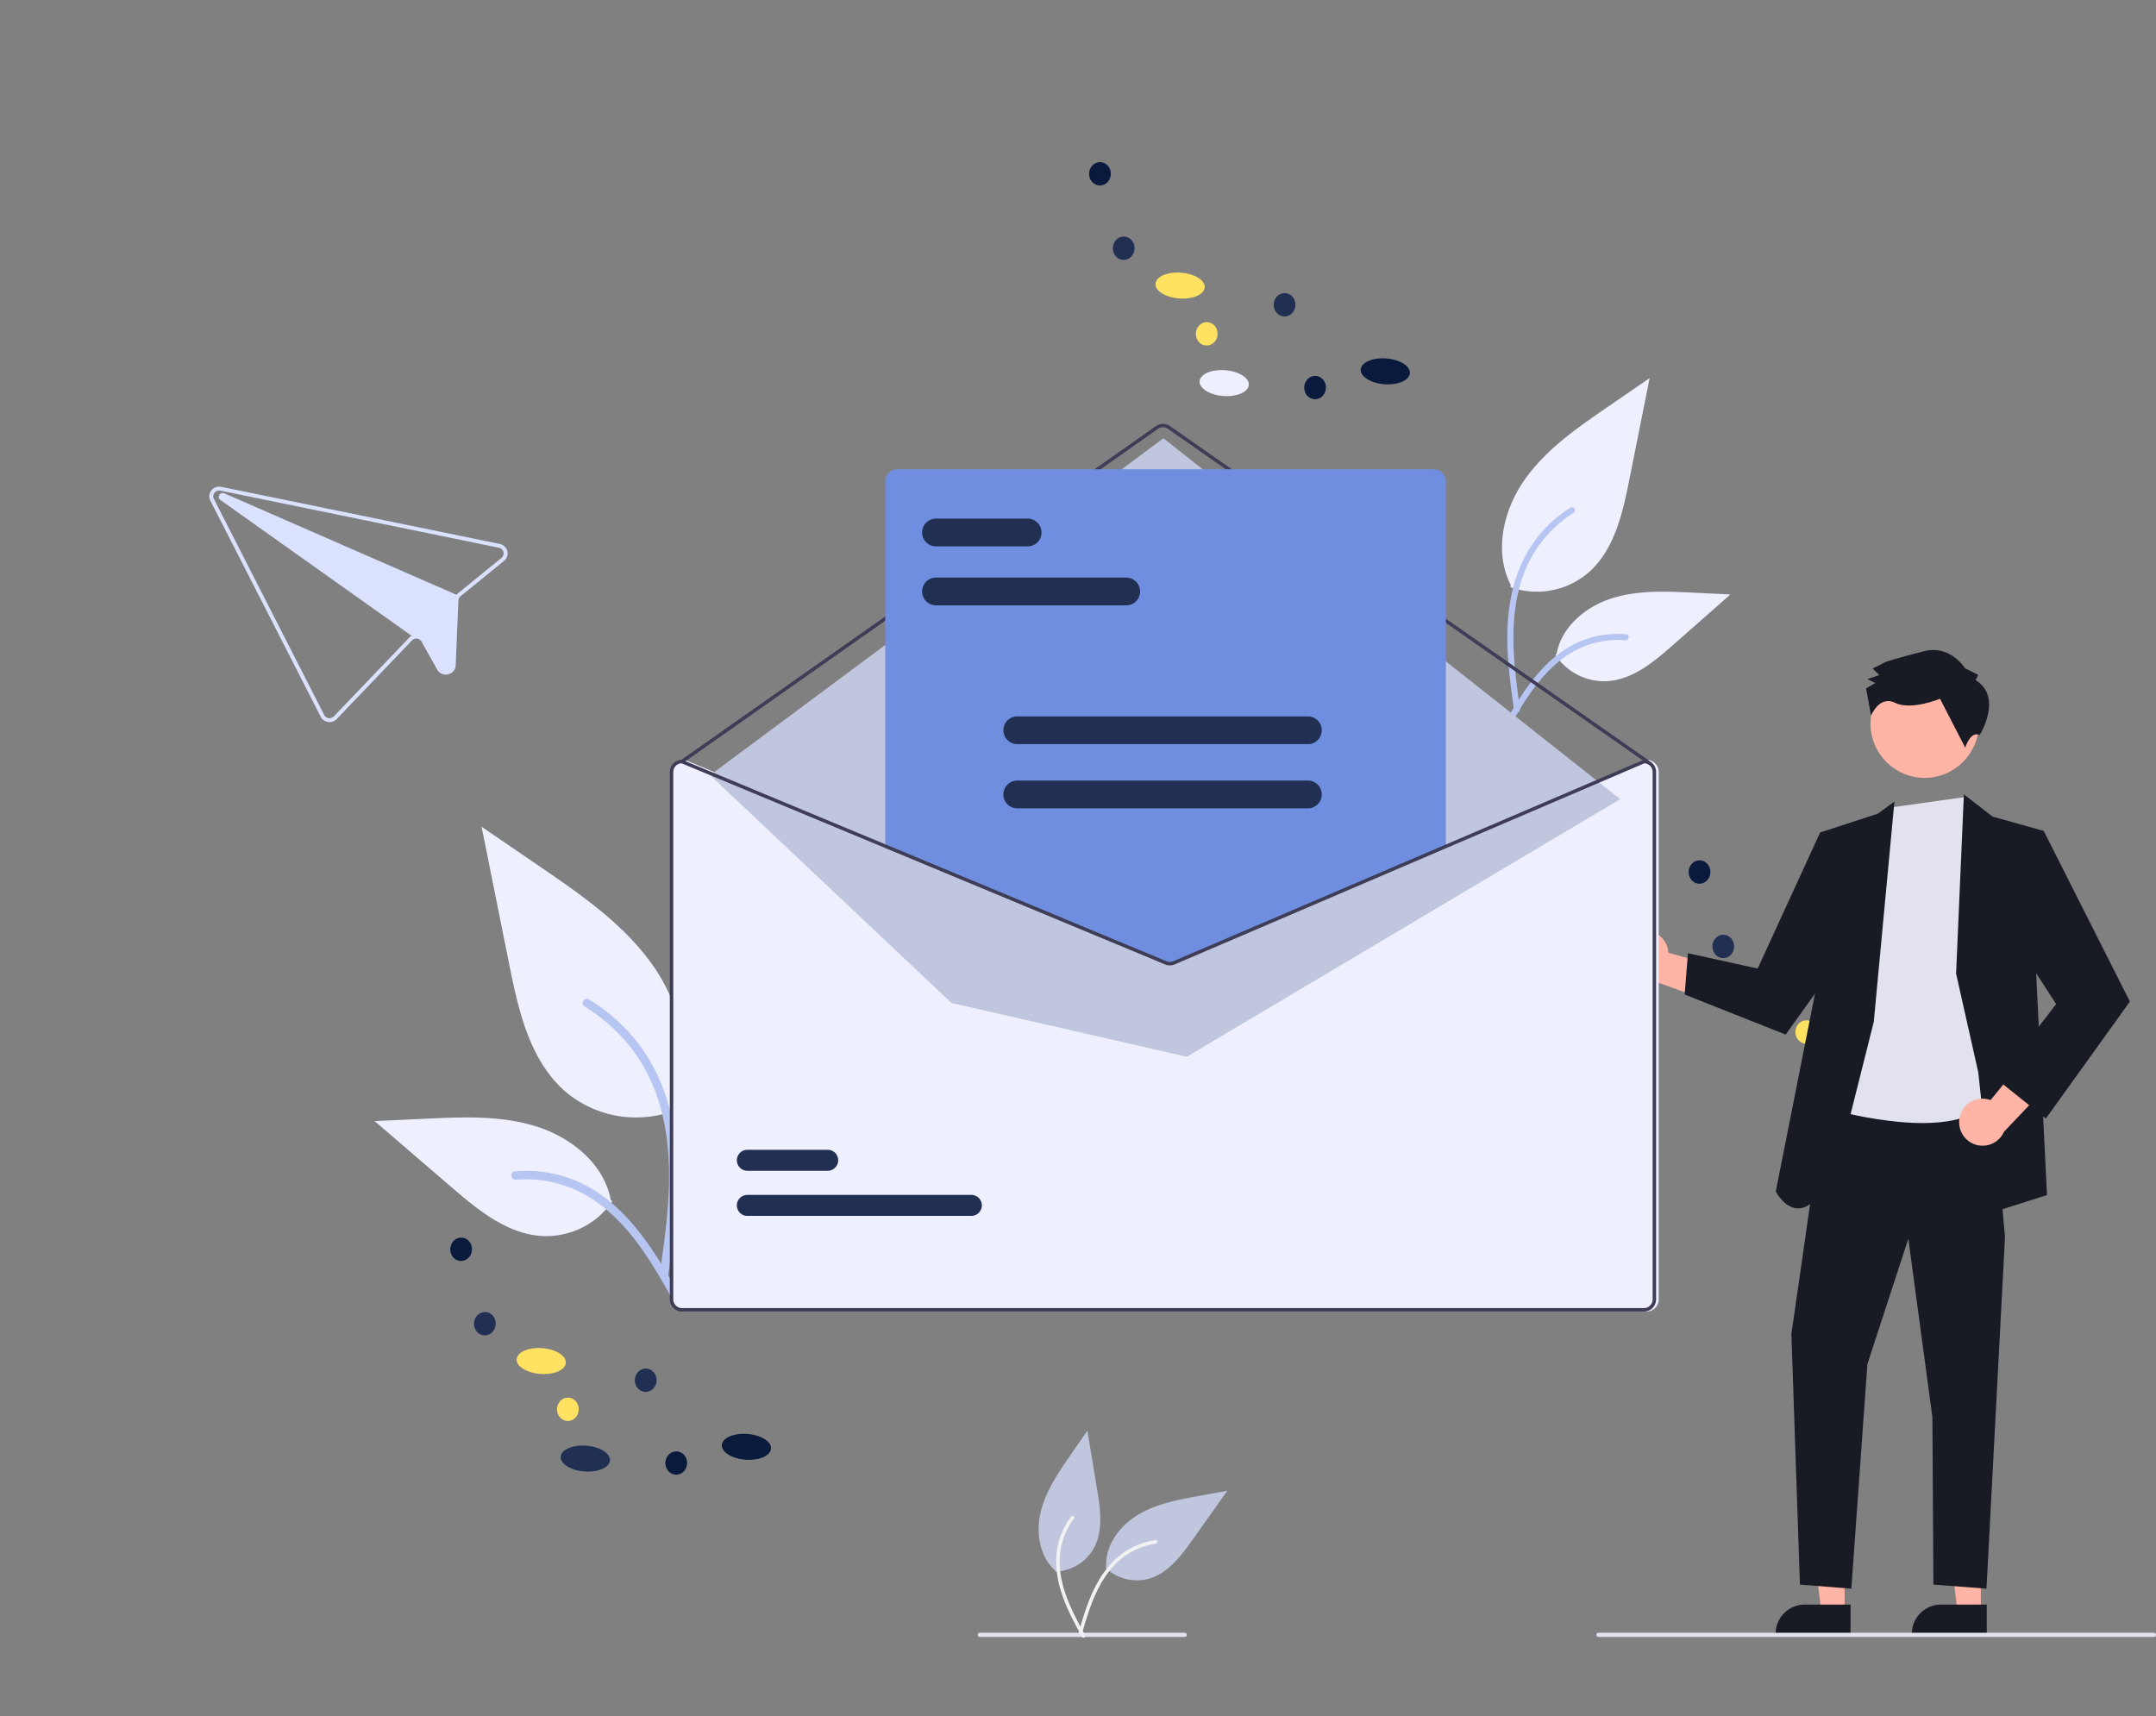 <svg width="412" height="328" fill="none" xmlns="http://www.w3.org/2000/svg"><rect width="100%" height="100%" fill="#808080" stroke="none"/><g clip-path="url(#clip0_882_3714)"><path d="M116.538 279.261c.261-1.345-1.622-2.663-4.208-2.945-2.586-.281-4.894.582-5.156 1.927-.261 1.345 1.623 2.663 4.208 2.945 2.586.281 4.894-.581 5.156-1.927z" fill="#212F53"/><path d="M147.322 277.015c.262-1.345-1.622-2.664-4.207-2.945-2.586-.281-4.894.581-5.156 1.926-.262 1.345 1.622 2.664 4.208 2.945 2.585.281 4.894-.581 5.155-1.926z" fill="#0A1A3D"/><path d="M108.108 260.624c.262-1.345-1.622-2.664-4.208-2.945-2.585-.282-4.894.581-5.155 1.926-.262 1.345 1.622 2.664 4.207 2.945 2.586.281 4.894-.581 5.156-1.926z" fill="#FFE262"/><path d="M94.731 252.989c.013-1.235-.908-2.241-2.057-2.247-1.149-.007-2.09.989-2.103 2.224-.012 1.235.909 2.241 2.058 2.247 1.148.007 2.09-.989 2.102-2.224z" fill="#212F53"/><path d="M90.195 238.769c.012-1.235-.909-2.241-2.057-2.248-1.149-.006-2.09.99-2.103 2.224-.012 1.235.909 2.242 2.058 2.248 1.148.007 2.09-.989 2.102-2.224z" fill="#0A1A3D"/><path d="M125.471 263.795c.012-1.235-.909-2.241-2.058-2.247-1.148-.007-2.09.989-2.102 2.224-.013 1.235.909 2.241 2.057 2.248 1.149.006 2.09-.99 2.103-2.225z" fill="#212F53"/><path d="M110.594 269.35c.013-1.235-.908-2.241-2.057-2.248-1.149-.006-2.09.99-2.103 2.225-.012 1.234.909 2.241 2.058 2.247 1.148.007 2.09-.989 2.102-2.224z" fill="#FFE262"/><path d="M131.303 279.616c.012-1.235-.909-2.241-2.057-2.248-1.149-.006-2.09.99-2.103 2.225-.012 1.235.909 2.241 2.057 2.247 1.149.007 2.09-.989 2.103-2.224z" fill="#0A1A3D"/><path d="M353.191 207.159c.262-1.345-1.622-2.663-4.208-2.945-2.585-.281-4.894.581-5.155 1.927-.262 1.345 1.622 2.663 4.208 2.945 2.585.281 4.893-.581 5.155-1.927z" fill="#212F53"/><path d="M383.976 204.913c.261-1.345-1.623-2.664-4.208-2.945-2.586-.281-4.894.581-5.156 1.926-.261 1.345 1.623 2.664 4.208 2.945 2.586.281 4.894-.581 5.156-1.926z" fill="#0A1A3D"/><path d="M344.761 188.521c.261-1.345-1.622-2.663-4.208-2.945-2.586-.281-4.894.581-5.156 1.926-.261 1.346 1.623 2.664 4.208 2.945 2.586.282 4.894-.581 5.156-1.926z" fill="#FFE262"/><path d="M331.385 180.887c.012-1.235-.909-2.242-2.058-2.248-1.148-.007-2.09.989-2.102 2.224-.013 1.235.908 2.241 2.057 2.248 1.149.006 2.09-.989 2.103-2.224z" fill="#212F53"/><path d="M326.848 166.667c.013-1.235-.908-2.241-2.057-2.248-1.149-.006-2.09.99-2.103 2.224-.012 1.235.909 2.242 2.058 2.248 1.148.007 2.09-.989 2.102-2.224z" fill="#0A1A3D"/><path d="M362.124 191.693c.013-1.235-.908-2.241-2.057-2.248-1.149-.006-2.09.989-2.103 2.224-.012 1.235.909 2.242 2.058 2.248 1.148.007 2.09-.989 2.102-2.224z" fill="#212F53"/><path d="M347.248 197.248c.012-1.235-.909-2.242-2.058-2.248-1.148-.007-2.09.989-2.102 2.224-.013 1.235.908 2.241 2.057 2.248 1.149.006 2.09-.99 2.103-2.224z" fill="#FFE262"/><path d="M367.956 207.514c.013-1.235-.908-2.241-2.057-2.248-1.149-.006-2.09.99-2.103 2.225-.012 1.234.909 2.241 2.058 2.247 1.148.007 2.09-.989 2.102-2.224z" fill="#0A1A3D"/><path d="M238.621 73.723c.262-1.345-1.622-2.663-4.208-2.945-2.586-.28-4.894.581-5.156 1.927-.261 1.345 1.623 2.663 4.208 2.945 2.586.28 4.894-.582 5.156-1.927z" fill="#EEF0FF"/><path d="M269.405 71.477c.262-1.345-1.622-2.664-4.207-2.945-2.586-.281-4.894.58-5.156 1.926-.262 1.345 1.622 2.664 4.208 2.945 2.586.281 4.894-.581 5.155-1.926z" fill="#0A1A3D"/><path d="M230.191 55.086c.262-1.346-1.622-2.664-4.208-2.945-2.585-.282-4.894.58-5.155 1.926-.262 1.345 1.622 2.663 4.208 2.945 2.585.281 4.893-.581 5.155-1.926z" fill="#FFE262"/><path d="M216.814 47.451c.013-1.235-.908-2.241-2.057-2.248-1.149-.006-2.09.99-2.102 2.225-.013 1.235.908 2.24 2.057 2.247 1.149.007 2.09-.989 2.102-2.224z" fill="#212F53"/><path d="M212.278 33.23c.013-1.234-.909-2.24-2.057-2.247-1.149-.006-2.09.99-2.103 2.224-.012 1.235.909 2.242 2.057 2.248 1.149.007 2.091-.99 2.103-2.224z" fill="#0A1A3D"/><path d="M247.554 58.257c.012-1.235-.909-2.24-2.057-2.247-1.149-.007-2.09.989-2.103 2.224-.012 1.235.909 2.241 2.057 2.247 1.149.007 2.09-.989 2.103-2.224z" fill="#212F53"/><path d="M232.677 63.812c.013-1.235-.908-2.241-2.057-2.248-1.149-.006-2.09.99-2.102 2.224-.013 1.235.908 2.242 2.057 2.248 1.149.007 2.09-.99 2.102-2.224z" fill="#FFE262"/><path d="M253.386 74.078c.012-1.235-.909-2.241-2.057-2.248-1.149-.006-2.09.99-2.103 2.225-.012 1.234.909 2.24 2.057 2.247 1.149.007 2.09-.989 2.103-2.224z" fill="#0A1A3D"/></g><path d="M288.628 112.222a15.209 15.209 0 0014.669-2.579c5.138-4.304 6.749-11.395 8.059-17.96l3.877-19.421-8.116 5.578c-5.837 4.01-11.806 8.15-15.847 13.96-4.042 5.81-5.806 13.742-2.559 20.029" fill="#EEF0FF"/><path d="M289.322 135.734c-.822-5.972-1.667-12.021-1.09-18.057.511-5.361 2.15-10.598 5.486-14.891a24.813 24.813 0 016.368-5.759c.637-.4 1.223.606.589 1.006a23.562 23.562 0 00-9.333 11.239c-2.032 5.158-2.358 10.78-2.008 16.26.212 3.313.66 6.605 1.113 9.893a.603.603 0 01-.408.716.588.588 0 01-.717-.407z" fill="#B7C5F2"/><path d="M297.234 125.167a11.183 11.183 0 009.744 5.019c4.932-.234 9.044-3.67 12.746-6.932l10.948-9.647-7.246-.347c-5.211-.248-10.556-.481-15.519 1.123-4.964 1.604-9.541 5.464-10.449 10.591" fill="#EEF0FF"/><path d="M287 139.168c3.954-6.983 8.54-14.744 16.735-17.224a18.704 18.704 0 017.04-.726c.747.064.56 1.214-.186 1.15a17.375 17.375 0 00-11.233 2.966c-3.168 2.152-5.634 5.144-7.721 8.316-1.279 1.943-2.424 3.969-3.57 5.992-.366.647-1.436.18-1.065-.474z" fill="#B7C5F2"/><path d="M128.444 212.395a20.953 20.953 0 01-10.502.855 20.87 20.87 0 01-9.576-4.366c-7.032-5.859-9.237-15.511-11.03-24.449-1.77-8.811-3.538-17.623-5.307-26.435l11.109 7.593c7.989 5.46 16.158 11.096 21.69 19.005 5.531 7.909 7.946 18.705 3.502 27.263" fill="#EEF0FF"/><path d="M127.7 243.599c1.157-8.115 2.346-16.333 1.535-24.534-.721-7.284-3.027-14.398-7.724-20.231a34.512 34.512 0 00-8.965-7.824c-.896-.545-1.721.823-.828 1.366 5.948 3.621 10.548 8.967 13.138 15.269 2.861 7.008 3.32 14.647 2.827 22.092-.298 4.502-.93 8.974-1.566 13.441a.795.795 0 00.087.595c.107.181.28.316.486.378.21.055.434.027.623-.076a.804.804 0 00.387-.476z" fill="#B7C5F2"/><path d="M117.011 229.579a15.062 15.062 0 01-5.723 5.014 15.52 15.52 0 01-7.512 1.639c-6.7-.31-12.286-4.864-17.314-9.188L71.59 214.256l9.843-.458c7.078-.33 14.34-.638 21.081 1.488 6.742 2.126 12.96 7.242 14.193 14.038" fill="#EEF0FF"/><path d="M130.533 248.761c-5.352-9.685-11.56-20.448-22.653-23.888a24.751 24.751 0 00-9.529-1.006c-1.011.089-.759 1.684.251 1.595a23.093 23.093 0 0115.206 4.114c4.288 2.984 7.626 7.133 10.451 11.532 1.731 2.695 3.281 5.505 4.832 8.31.495.897 1.944.25 1.442-.657z" fill="#B7C5F2"/><path d="M95.501 103.957L42.961 93.18l-.683-.14a1.927 1.927 0 00-1.043.074c-.333.12-.625.33-.842.606a1.815 1.815 0 00-.192 1.958l21.085 41.302c.136.265.336.494.582.668a1.922 1.922 0 001.727.249c.287-.098.546-.264.753-.482l14.38-15.022a1.091 1.091 0 01.806-.35 1.16 1.16 0 01.588.147c.178.1.326.246.427.423l2.996 5.35c.192.357.5.641.874.806a1.88 1.88 0 001.197.108l.014-.003a1.85 1.85 0 001.032-.616c.263-.313.412-.704.421-1.11l.519-12.394c.006-.154.044-.306.113-.445.074-.138.174-.261.295-.362l8.308-6.758a1.823 1.823 0 00.627-1.867 1.846 1.846 0 00-.521-.886 1.908 1.908 0 00-.923-.479zm.337 2.665l-8.308 6.758a1.813 1.813 0 00-.292.292L42.872 94.283a.77.77 0 00-.632.01.747.747 0 00-.36.357.726.726 0 00.249.913l36.539 25.953a1.81 1.81 0 00-.49.37l-14.38 15.023a1.138 1.138 0 01-.99.338 1.13 1.13 0 01-.848-.599L40.874 95.346a1.09 1.09 0 01.12-1.172 1.154 1.154 0 011.127-.41l.699.144 52.524 10.773c.209.043.4.143.554.288a1.087 1.087 0 01.291 1.144 1.11 1.11 0 01-.351.509z" fill="#DAE2FF"/><g clip-path="url(#clip1_882_3714)"><path d="M211.244 299.627a8.696 8.696 0 008.276 2.096c3.698-1.053 6.207-4.398 8.435-7.54l6.59-9.289-5.554 1.021c-3.995.734-8.088 1.505-11.567 3.607-3.478 2.102-6.265 5.853-6.044 9.919" fill="#C0C6DD"/><path d="M206.081 312.142c.974-3.331 1.954-6.707 3.674-9.742 1.527-2.696 3.614-5.061 6.368-6.532a14.19 14.19 0 014.683-1.527c.427-.061.496.606.071.666a13.507 13.507 0 00-7.52 3.709c-2.275 2.232-3.767 5.109-4.87 8.07-.668 1.79-1.207 3.624-1.743 5.458a.345.345 0 01-.382.281.337.337 0 01-.279-.383h-.002z" fill="#F2F2F2"/><path d="M313.34 178.004a4.44 4.44 0 013.693.752c.524.388.956.887 1.266 1.461.31.574.491 1.21.53 1.861l15.239 4.296-6.218 5.4-13.517-4.907a4.472 4.472 0 01-2.967-1.152 4.494 4.494 0 01-1.456-2.837 4.504 4.504 0 01.791-3.091 4.476 4.476 0 012.639-1.783zm39.158 130.11l-4.442-.001-2.113-17.179h6.556l-.001 17.18z" fill="#FFB4A5"/><path d="M353.63 312.431h-14.322v-.182c0-1.482.588-2.904 1.633-3.953a5.568 5.568 0 013.942-1.637l8.748.001-.001 5.771z" fill="#191B24"/><path d="M378.525 308.114l-4.442-.001-2.113-17.179h6.556l-.001 17.18z" fill="#FFB4A5"/><path d="M379.658 312.431h-14.322v-.182c0-1.482.587-2.904 1.633-3.953a5.566 5.566 0 013.941-1.637h.001l8.747.001v5.771zM348.869 209.51l-6.543 45.445 1.63 47.881 9.825.785 3.072-42.94 7.821-23.944 4.598 34.131.189 31.968 10.146.785 3.538-67.208-2.603-29.229-31.673 2.326z" fill="#191B24"/><path d="M367.793 148.665c5.716 0 10.35-4.647 10.35-10.379 0-5.732-4.634-10.379-10.35-10.379-5.717 0-10.351 4.647-10.351 10.379 0 5.732 4.634 10.379 10.351 10.379z" fill="#FFB4A5"/><path d="M361.413 154.311l-11.427 57.726s19.239 5.536 27.667.425 4.651-20.891 4.651-20.891l-1.543-26.85-2.853-6.79-2.42-5.605-14.075 1.985z" fill="#E1E2EE"/><path d="M358.068 195.286l3.947-42.096-3.156 2.311-11.038 3.595-.755 29.637-7.722 38.973s5.519 10.799 12.359-7.066l6.365-25.354z" fill="#191B24"/><path d="M353.133 163.528l-5.312-4.433-11.939 26.006-13.322-2.926-.63 7.89 19.303 7.66 13.154-18.363-1.254-15.834zm20.665 22.544l1.488-34.26 5.475 4.251 9.777 2.733-1.433 27.276 2.063 42.324-10.251 3.255-2.878-26.706-4.241-18.873z" fill="#191B24"/><path d="M374.456 213.651a4.459 4.459 0 012.171-3.089 4.448 4.448 0 013.756-.315l10.046-12.266 2.433 7.879-9.913 10.441a4.49 4.49 0 01-2.244 2.261 4.477 4.477 0 01-5.68-1.772 4.497 4.497 0 01-.569-3.139z" fill="#FFB4A5"/><path d="M383.992 162.598l6.546-3.803 16.472 32.618-16.059 22.362-9.16-7.344 11.122-14.545-10.137-15.621 1.216-13.667zm-6.464-32.61l.502-1.013-2.525-1.258s-2.786-4.544-7.826-3.267c-5.04 1.277-7.308 2.041-7.308 2.041l-2.518 1.271 1.264 1.261-2.268.765 1.515.754-1.763 1.016.949 5.208s1.576-3.95 4.606-2.44c3.03 1.509 8.572-.781 8.572-.781l4.815 9.344s.993-3.275 2.764-2.402c0 0 4.525-7.225-.779-10.499z" fill="#191B24"/><path d="M314.654 145.216h-.066l-37.959 16.253-51.936 22.238a1.678 1.678 0 01-1.283.007l-53.582-22.291-38.892-16.181-.059-.026h-.066a2.315 2.315 0 00-1.636.68 2.328 2.328 0 00-.679 1.641v100.795c.001.616.245 1.206.679 1.641a2.31 2.31 0 001.636.68h183.843a2.31 2.31 0 001.636-.68 2.328 2.328 0 00.679-1.641V147.537a2.328 2.328 0 00-.679-1.641 2.315 2.315 0 00-1.636-.68z" fill="#EEF0FF"/><path d="M314.819 145.879a.326.326 0 01-.188-.06l-91.446-63.86a1.654 1.654 0 00-1.894.003l-90.787 63.857a.33.33 0 01-.515-.329.328.328 0 01.136-.214l90.786-63.857a2.32 2.32 0 012.652-.004l91.446 63.86a.34.34 0 01.124.165.332.332 0 01-.314.439z" fill="#3F3D56"/><path d="M135.692 148.143l86.635-64.385 87.293 68.966-82.829 49.237-44.969-10.278-46.13-43.54z" fill="#C0C6DD"/><path d="M185.618 232.373h-42.8a1.99 1.99 0 01-1.851-1.234 2.01 2.01 0 011.08-2.623 1.99 1.99 0 01.765-.153h42.806a1.997 1.997 0 012.006 2.002 2.007 2.007 0 01-2 2.008h-.006zm-27.444-8.621h-15.356a1.995 1.995 0 01-1.851-1.234 2.002 2.002 0 01.431-2.187 1.984 1.984 0 011.414-.589h15.362a1.998 1.998 0 012 2.002 2.005 2.005 0 01-1.994 2.008h-.006z" fill="#212F53"/><path d="M223.546 184.004c-.325 0-.648-.063-.949-.186l-53.43-22.231V92a2.323 2.323 0 012.314-2.321h102.503a2.31 2.31 0 011.636.68c.434.435.678 1.025.679 1.64v69.636l-.101.043-51.675 22.129c-.309.13-.641.197-.977.197z" fill="#6F8EE0"/><path d="M314.158 145.216h-.066l-37.959 16.253-51.936 22.238a1.678 1.678 0 01-1.283.007l-53.582-22.291-38.892-16.181-.059-.026h-.066a2.315 2.315 0 00-1.636.68 2.328 2.328 0 00-.679 1.641v100.795c.001.616.245 1.206.679 1.641a2.31 2.31 0 001.636.68h183.843a2.31 2.31 0 001.636-.68 2.328 2.328 0 00.679-1.641V147.537a2.328 2.328 0 00-.679-1.641 2.315 2.315 0 00-1.636-.68zm1.654 103.116a1.653 1.653 0 01-1.654 1.658H130.315a1.653 1.653 0 01-1.654-1.658V147.537a1.656 1.656 0 011.591-1.658l39.08 16.26 53.328 22.188a2.347 2.347 0 001.799-.01l51.674-22.128 38.092-16.31c.426.018.829.201 1.125.51.295.309.461.72.462 1.148v100.795z" fill="#3F3D56"/><path d="M215.228 115.69h-36.372a2.642 2.642 0 01-1.868-.778 2.659 2.659 0 010-3.748 2.639 2.639 0 011.868-.779h36.372c.7.001 1.372.281 1.867.779a2.655 2.655 0 01-1.867 4.526zm-18.848-11.273h-17.524a2.64 2.64 0 01-1.871-.777 2.655 2.655 0 010-3.75 2.642 2.642 0 011.871-.778h17.524c.702 0 1.375.28 1.871.777a2.657 2.657 0 010 3.751 2.64 2.64 0 01-1.871.777zm53.556 37.799h-55.55a2.654 2.654 0 01-1.87-4.528 2.637 2.637 0 011.87-.777h55.55a2.651 2.651 0 012.645 2.652 2.654 2.654 0 01-2.645 2.653zm0 12.267h-55.55a2.634 2.634 0 01-1.873-.775 2.665 2.665 0 01-.575-2.893 2.638 2.638 0 011.434-1.436 2.654 2.654 0 011.014-.201h55.55a2.654 2.654 0 011.873.775 2.661 2.661 0 010 3.755 2.634 2.634 0 01-1.873.775z" fill="#212F53"/><path d="M411.596 312.85H305.472a.402.402 0 01-.403-.404.403.403 0 01.403-.405h106.124a.403.403 0 01.404.405.402.402 0 01-.404.404zm-185.212 0h-39.141a.404.404 0 110-.809h39.141a.403.403 0 01.403.405.404.404 0 01-.403.404z" fill="#E1E2EE"/><path d="M201.635 300.34a8.683 8.683 0 004.241-1.219 8.723 8.723 0 003.1-3.147c1.882-3.361 1.309-7.508.679-11.31l-1.86-11.247-3.22 4.651c-2.316 3.346-4.676 6.787-5.665 10.737-.988 3.95-.325 8.58 2.69 11.307" fill="#C0C6DD"/><path d="M206.775 312.864c-1.652-3.051-3.331-6.137-4.247-9.505-.812-2.992-.996-6.145-.078-9.134a14.314 14.314 0 012.246-4.395c.261-.345.779.079.52.422a13.575 13.575 0 00-2.724 7.948c-.044 3.19.922 6.285 2.222 9.165.785 1.742 1.693 3.423 2.603 5.103a.345.345 0 01-.074.468.333.333 0 01-.467-.073l-.001.001z" fill="#F2F2F2"/></g><defs><clipPath id="clip0_882_3714"><path fill="#fff" d="M0 0h384v328H0z"/></clipPath><clipPath id="clip1_882_3714"><path fill="#fff" transform="translate(128 81)" d="M0 0h284v232H0z"/></clipPath></defs></svg>